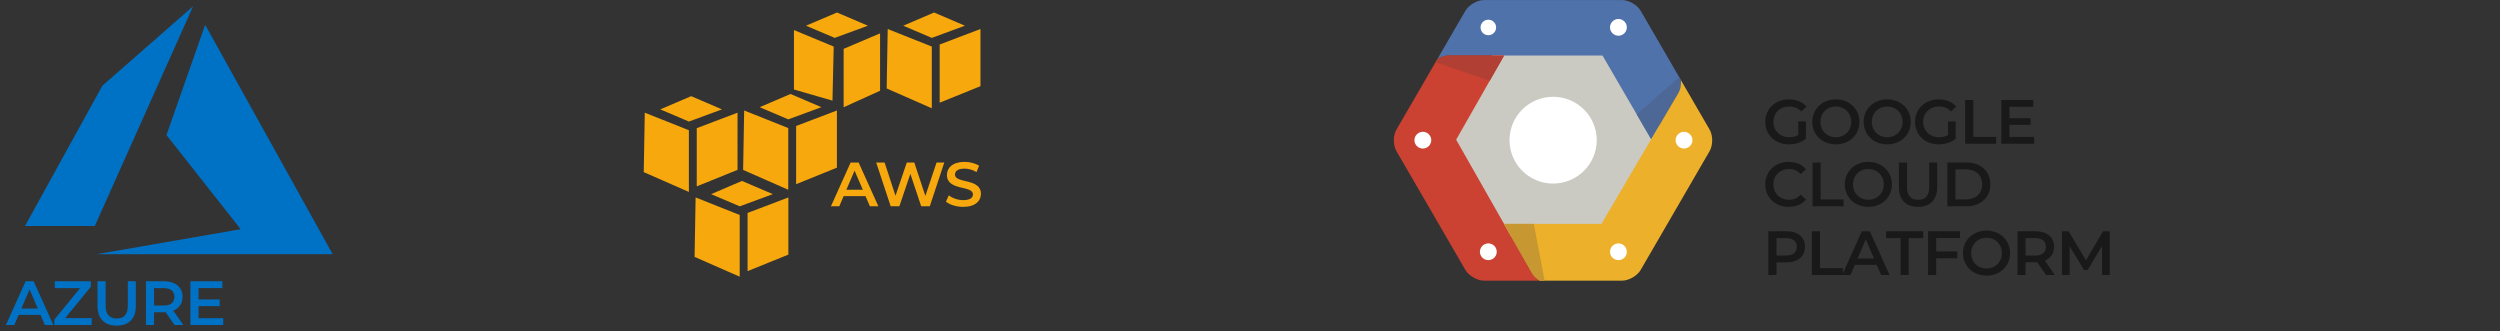 <svg width="400" height="53" viewBox="0 0 400 53" fill="none" xmlns="http://www.w3.org/2000/svg">
<rect x="0" y="0" width="400" height="53" fill="#333333" stroke="none"/>
<path d="M118.718 28.949L113.783 31.062L118.354 33.011L123.654 31.062L118.718 28.949ZM111.298 31.591L111.133 41.102L118.353 44.272V34.398L111.298 31.591ZM126.138 31.591L119.613 34.068V43.38L126.138 40.739V31.591ZM133.923 2L128.954 4.114L133.558 6.062L138.859 4.114L133.923 2ZM127.033 4.808V14.319L133.194 16.103L133.393 7.45L127.033 4.808ZM140.813 5.336L134.983 7.814V17.16L140.813 14.518V5.336H140.813ZM110.586 15.387L105.65 17.5L110.221 19.449L115.521 17.5L110.586 15.387ZM103.165 18.029L103 27.54L110.221 30.71V20.836L103.165 18.029ZM118.006 18.029L111.48 20.506V29.819L118.006 27.176V18.029ZM126.486 15.036L121.551 17.149L126.121 19.098L131.422 17.149L126.486 15.036ZM119.066 17.678L118.9 27.189L126.121 30.36V20.486L119.066 17.678ZM133.906 17.678L127.381 20.155V29.468L133.906 26.826V17.678ZM149.454 2L144.518 4.114L149.089 6.062L154.389 4.114L149.454 2ZM142.033 4.642L141.868 14.153L149.089 17.324V7.45L142.033 4.642ZM156.874 4.642L150.348 7.119V16.432L156.874 13.79V4.642Z" fill="#F7A80D"/>
<path d="M30.896 1L16.384 13.71L4 36.161H15.166L30.896 1ZM32.827 3.974L26.633 21.605L38.509 36.674L15.47 40.672H53.228L32.827 3.974Z" fill="#0072C6"/>
<path d="M257.752 37.757L266.705 22.329L257.752 6.9H239.847L230.895 22.329L239.847 37.757H257.752" fill="#CAC9C2"/>
<path d="M248.501 29.371C252.348 29.371 255.479 26.256 255.479 22.428C255.479 18.599 252.348 15.485 248.501 15.485C244.653 15.485 241.522 18.599 241.522 22.428C241.522 26.256 244.653 29.371 248.501 29.371Z" fill="white"/>
<path d="M234.462 1.728C235.011 0.782 236.358 0.009 237.455 0.009H259.517C260.614 0.009 261.961 0.782 262.509 1.728L268.956 12.838C269.006 13.555 268.874 14.305 268.556 14.853L264.192 22.276L256.403 8.886H231.781C231.199 8.886 230.547 9.106 229.98 9.451L234.462 1.728Z" fill="#5072AA"/>
<path d="M268.675 12.351L268.958 12.838C269.008 13.555 268.876 14.305 268.558 14.853L264.194 22.276L261.872 18.286L268.675 12.351Z" fill="#4D6796"/>
<path d="M258.948 5.716C259.305 5.716 259.647 5.574 259.9 5.323C260.152 5.072 260.294 4.732 260.295 4.377C260.294 4.021 260.152 3.681 259.9 3.43C259.647 3.179 259.305 3.037 258.948 3.037C258.591 3.037 258.249 3.179 257.997 3.43C257.744 3.681 257.602 4.021 257.602 4.377C257.602 4.732 257.744 5.072 257.997 5.323C258.249 5.575 258.591 5.716 258.948 5.716ZM236.886 4.377C236.884 4.541 236.915 4.704 236.977 4.856C237.039 5.008 237.13 5.147 237.246 5.264C237.362 5.381 237.5 5.473 237.652 5.537C237.805 5.6 237.968 5.633 238.133 5.633C238.298 5.633 238.462 5.6 238.614 5.537C238.766 5.473 238.904 5.381 239.02 5.264C239.136 5.147 239.228 5.008 239.289 4.856C239.351 4.704 239.382 4.541 239.38 4.377C239.376 4.05 239.242 3.739 239.009 3.51C238.776 3.28 238.461 3.152 238.133 3.152C237.805 3.152 237.49 3.28 237.257 3.51C237.024 3.739 236.891 4.05 236.886 4.377Z" fill="white"/>
<path d="M223.431 20.739L229.98 9.451C230.547 9.105 231.199 8.886 231.781 8.886H240.66L232.983 22.35L245.137 43.717C245.405 44.178 245.862 44.597 246.387 44.906H237.455C236.357 44.906 235.011 44.133 234.462 43.187L223.431 24.177C222.882 23.231 222.882 21.684 223.431 20.739Z" fill="#CC4232"/>
<path d="M229.685 9.958L229.978 9.451C230.544 9.105 231.196 8.886 231.779 8.886H240.657L238.347 12.939L229.685 9.958Z" fill="#B23F33"/>
<path d="M238.133 41.623C238.49 41.622 238.832 41.481 239.085 41.23C239.337 40.978 239.479 40.638 239.479 40.283C239.479 39.928 239.337 39.587 239.084 39.336C238.832 39.085 238.49 38.944 238.133 38.943C237.776 38.944 237.434 39.085 237.181 39.336C236.929 39.587 236.787 39.928 236.786 40.283C236.787 40.638 236.929 40.978 237.181 41.23C237.434 41.481 237.776 41.622 238.133 41.623ZM227.655 23.768C228.012 23.767 228.354 23.626 228.607 23.375C228.859 23.124 229.001 22.783 229.001 22.428C229.001 22.073 228.859 21.732 228.606 21.481C228.354 21.23 228.012 21.089 227.655 21.088C227.298 21.089 226.956 21.23 226.703 21.481C226.451 21.732 226.309 22.073 226.308 22.428C226.309 22.783 226.451 23.124 226.703 23.375C226.956 23.626 227.298 23.767 227.655 23.768Z" fill="white"/>
<path d="M256.233 35.816L268.556 14.853C268.874 14.305 269.006 13.555 268.956 12.837L273.54 20.738C274.089 21.684 274.089 23.231 273.54 24.177L262.509 43.187C261.961 44.133 260.614 44.906 259.517 44.906H246.387C245.862 44.597 245.405 44.178 245.137 43.717L240.643 35.816H256.233" fill="#ECB02A"/>
<path d="M247.134 44.906H246.37C245.845 44.597 245.388 44.178 245.121 43.717L240.626 35.816H245.412L247.134 44.906Z" fill="#C79732"/>
<path d="M258.948 41.623C259.305 41.622 259.648 41.481 259.9 41.23C260.152 40.979 260.294 40.638 260.295 40.283C260.294 39.928 260.152 39.587 259.9 39.336C259.648 39.085 259.305 38.944 258.948 38.943C258.591 38.944 258.249 39.085 257.997 39.336C257.744 39.587 257.602 39.928 257.602 40.283C257.602 40.638 257.744 40.979 257.997 41.23C258.249 41.481 258.591 41.622 258.948 41.623ZM269.445 23.768C269.802 23.767 270.144 23.626 270.397 23.375C270.649 23.124 270.791 22.783 270.792 22.428C270.791 22.073 270.649 21.732 270.397 21.481C270.144 21.23 269.802 21.089 269.445 21.088C269.088 21.089 268.746 21.23 268.493 21.481C268.241 21.732 268.099 22.073 268.099 22.428C268.099 22.783 268.241 23.124 268.493 23.375C268.746 23.626 269.088 23.767 269.445 23.768Z" fill="white"/>
<path d="M6.48 50.38H2.98L2.29 52H0.95L4.1 45H5.38L8.54 52H7.18L6.48 50.38ZM6.05 49.36L4.73 46.3L3.42 49.36H6.05ZM14.67 50.9V52H8.7V51.13L12.82 46.1H8.77V45H14.54V45.87L10.42 50.9H14.67ZM18.671 52.1C17.704 52.1 16.951 51.83 16.411 51.29C15.871 50.743 15.601 49.963 15.601 48.95V45H16.901V48.9C16.901 50.273 17.494 50.96 18.681 50.96C19.861 50.96 20.451 50.273 20.451 48.9V45H21.731V48.95C21.731 49.963 21.461 50.743 20.921 51.29C20.388 51.83 19.638 52.1 18.671 52.1ZM27.932 52L26.502 49.95C26.442 49.957 26.352 49.96 26.232 49.96H24.652V52H23.352V45H26.232C26.838 45 27.365 45.1 27.812 45.3C28.265 45.5 28.612 45.787 28.852 46.16C29.092 46.533 29.212 46.977 29.212 47.49C29.212 48.017 29.082 48.47 28.822 48.85C28.568 49.23 28.202 49.513 27.722 49.7L29.332 52H27.932ZM27.902 47.49C27.902 47.043 27.755 46.7 27.462 46.46C27.168 46.22 26.738 46.1 26.172 46.1H24.652V48.89H26.172C26.738 48.89 27.168 48.77 27.462 48.53C27.755 48.283 27.902 47.937 27.902 47.49ZM35.716 50.91V52H30.466V45H35.576V46.09H31.766V47.91H35.146V48.98H31.766V50.91H35.716Z" fill="#0072C6"/>
<path d="M139.18 33H140.54L137.38 26H136.1L132.95 33H134.29L134.98 31.38H138.48L139.18 33ZM135.42 30.36L136.73 27.3L138.05 30.36H135.42ZM149.849 26L148.059 31.35L146.289 26H145.089L143.279 31.32L141.539 26H140.189L142.509 33H143.899L145.659 27.82L147.389 33H148.769L151.089 26H149.849ZM154.118 33.1C156.038 33.1 156.948 32.14 156.948 31.02C156.948 28.45 152.798 29.42 152.798 27.93C152.798 27.4 153.238 26.98 154.318 26.98C154.928 26.98 155.618 27.16 156.248 27.53L156.658 26.52C156.048 26.12 155.168 25.9 154.328 25.9C152.408 25.9 151.508 26.86 151.508 27.99C151.508 30.59 155.668 29.6 155.668 31.11C155.668 31.63 155.208 32.02 154.118 32.02C153.258 32.02 152.368 31.7 151.808 31.25L151.358 32.26C151.938 32.76 153.028 33.1 154.118 33.1Z" fill="#F7A80D"/>
<path opacity="0.5" d="M287.72 21.6C287.27 21.86 286.78 21.96 286.28 21.96C284.8 21.96 283.75 20.92 283.75 19.5C283.75 18.05 284.8 17.04 286.29 17.04C287.04 17.04 287.67 17.29 288.22 17.84L289.04 17.04C288.38 16.29 287.4 15.9 286.23 15.9C284.04 15.9 282.44 17.41 282.44 19.5C282.44 21.59 284.04 23.1 286.21 23.1C287.2 23.1 288.22 22.8 288.95 22.21V19.42H287.72V21.6ZM293.735 23.1C295.905 23.1 297.505 21.58 297.505 19.5C297.505 17.42 295.905 15.9 293.735 15.9C291.565 15.9 289.965 17.43 289.965 19.5C289.965 21.57 291.565 23.1 293.735 23.1ZM293.735 21.96C292.325 21.96 291.275 20.93 291.275 19.5C291.275 18.07 292.325 17.04 293.735 17.04C295.145 17.04 296.195 18.07 296.195 19.5C296.195 20.93 295.145 21.96 293.735 21.96ZM301.953 23.1C304.123 23.1 305.723 21.58 305.723 19.5C305.723 17.42 304.123 15.9 301.953 15.9C299.783 15.9 298.183 17.43 298.183 19.5C298.183 21.57 299.783 23.1 301.953 23.1ZM301.953 21.96C300.543 21.96 299.493 20.93 299.493 19.5C299.493 18.07 300.543 17.04 301.953 17.04C303.363 17.04 304.413 18.07 304.413 19.5C304.413 20.93 303.363 21.96 301.953 21.96ZM311.681 21.6C311.231 21.86 310.741 21.96 310.241 21.96C308.761 21.96 307.711 20.92 307.711 19.5C307.711 18.05 308.761 17.04 310.251 17.04C311.001 17.04 311.631 17.29 312.181 17.84L313.001 17.04C312.341 16.29 311.361 15.9 310.191 15.9C308.001 15.9 306.401 17.41 306.401 19.5C306.401 21.59 308.001 23.1 310.171 23.1C311.161 23.1 312.181 22.8 312.911 22.21V19.42H311.681V21.6ZM314.425 23H319.385V21.9H315.725V16H314.425V23ZM321.511 21.91V19.98H324.891V18.91H321.511V17.09H325.321V16H320.211V23H325.461V21.91H321.511ZM286.18 33.1C287.33 33.1 288.31 32.69 288.96 31.93L288.12 31.13C287.61 31.69 286.98 31.96 286.25 31.96C284.8 31.96 283.75 30.94 283.75 29.5C283.75 28.06 284.8 27.04 286.25 27.04C286.98 27.04 287.61 27.31 288.12 27.86L288.96 27.07C288.31 26.31 287.33 25.9 286.19 25.9C284.04 25.9 282.44 27.41 282.44 29.5C282.44 31.59 284.04 33.1 286.18 33.1ZM290.006 33H294.966V31.9H291.306V26H290.006V33ZM298.935 33.1C301.105 33.1 302.705 31.58 302.705 29.5C302.705 27.42 301.105 25.9 298.935 25.9C296.765 25.9 295.165 27.43 295.165 29.5C295.165 31.57 296.765 33.1 298.935 33.1ZM298.935 31.96C297.525 31.96 296.475 30.93 296.475 29.5C296.475 28.07 297.525 27.04 298.935 27.04C300.345 27.04 301.395 28.07 301.395 29.5C301.395 30.93 300.345 31.96 298.935 31.96ZM306.893 33.1C308.803 33.1 309.953 31.99 309.953 29.95V26H308.673V29.9C308.673 31.34 308.033 31.96 306.903 31.96C305.773 31.96 305.123 31.34 305.123 29.9V26H303.823V29.95C303.823 31.99 304.973 33.1 306.893 33.1ZM311.574 33H314.634C316.904 33 318.454 31.6 318.454 29.5C318.454 27.4 316.904 26 314.634 26H311.574V33ZM312.874 31.9V27.1H314.574C316.134 27.1 317.144 28.05 317.144 29.5C317.144 30.95 316.134 31.9 314.574 31.9H312.874ZM285.82 37H282.94V44H284.24V41.98H285.82C287.66 41.98 288.8 41.03 288.8 39.49C288.8 37.94 287.66 37 285.82 37ZM285.76 40.88H284.24V38.1H285.76C286.9 38.1 287.49 38.61 287.49 39.49C287.49 40.37 286.9 40.88 285.76 40.88ZM289.898 44H294.858V42.9H291.198V37H289.898V44ZM300.973 44H302.333L299.173 37H297.893L294.743 44H296.083L296.773 42.38H300.273L300.973 44ZM297.213 41.36L298.523 38.3L299.843 41.36H297.213ZM304.092 44H305.392V38.1H307.712V37H301.772V38.1H304.092V44ZM313.598 38.09V37H308.488V44H309.788V41.32H313.168V40.22H309.788V38.09H313.598ZM317.847 44.1C320.017 44.1 321.617 42.58 321.617 40.5C321.617 38.42 320.017 36.9 317.847 36.9C315.677 36.9 314.077 38.43 314.077 40.5C314.077 42.57 315.677 44.1 317.847 44.1ZM317.847 42.96C316.437 42.96 315.387 41.93 315.387 40.5C315.387 39.07 316.437 38.04 317.847 38.04C319.257 38.04 320.307 39.07 320.307 40.5C320.307 41.93 319.257 42.96 317.847 42.96ZM328.775 44L327.165 41.7C328.115 41.33 328.655 40.55 328.655 39.49C328.655 37.94 327.515 37 325.675 37H322.795V44H324.095V41.96H325.675C325.765 41.96 325.855 41.96 325.945 41.95L327.375 44H328.775ZM327.345 39.49C327.345 40.37 326.755 40.89 325.615 40.89H324.095V38.1H325.615C326.755 38.1 327.345 38.61 327.345 39.49ZM337.569 44L337.559 37H336.489L333.759 41.64L330.979 37H329.909V44H331.149V39.42L333.449 43.2H334.029L336.329 39.36L336.339 44H337.569Z" fill="black"/>
</svg>
